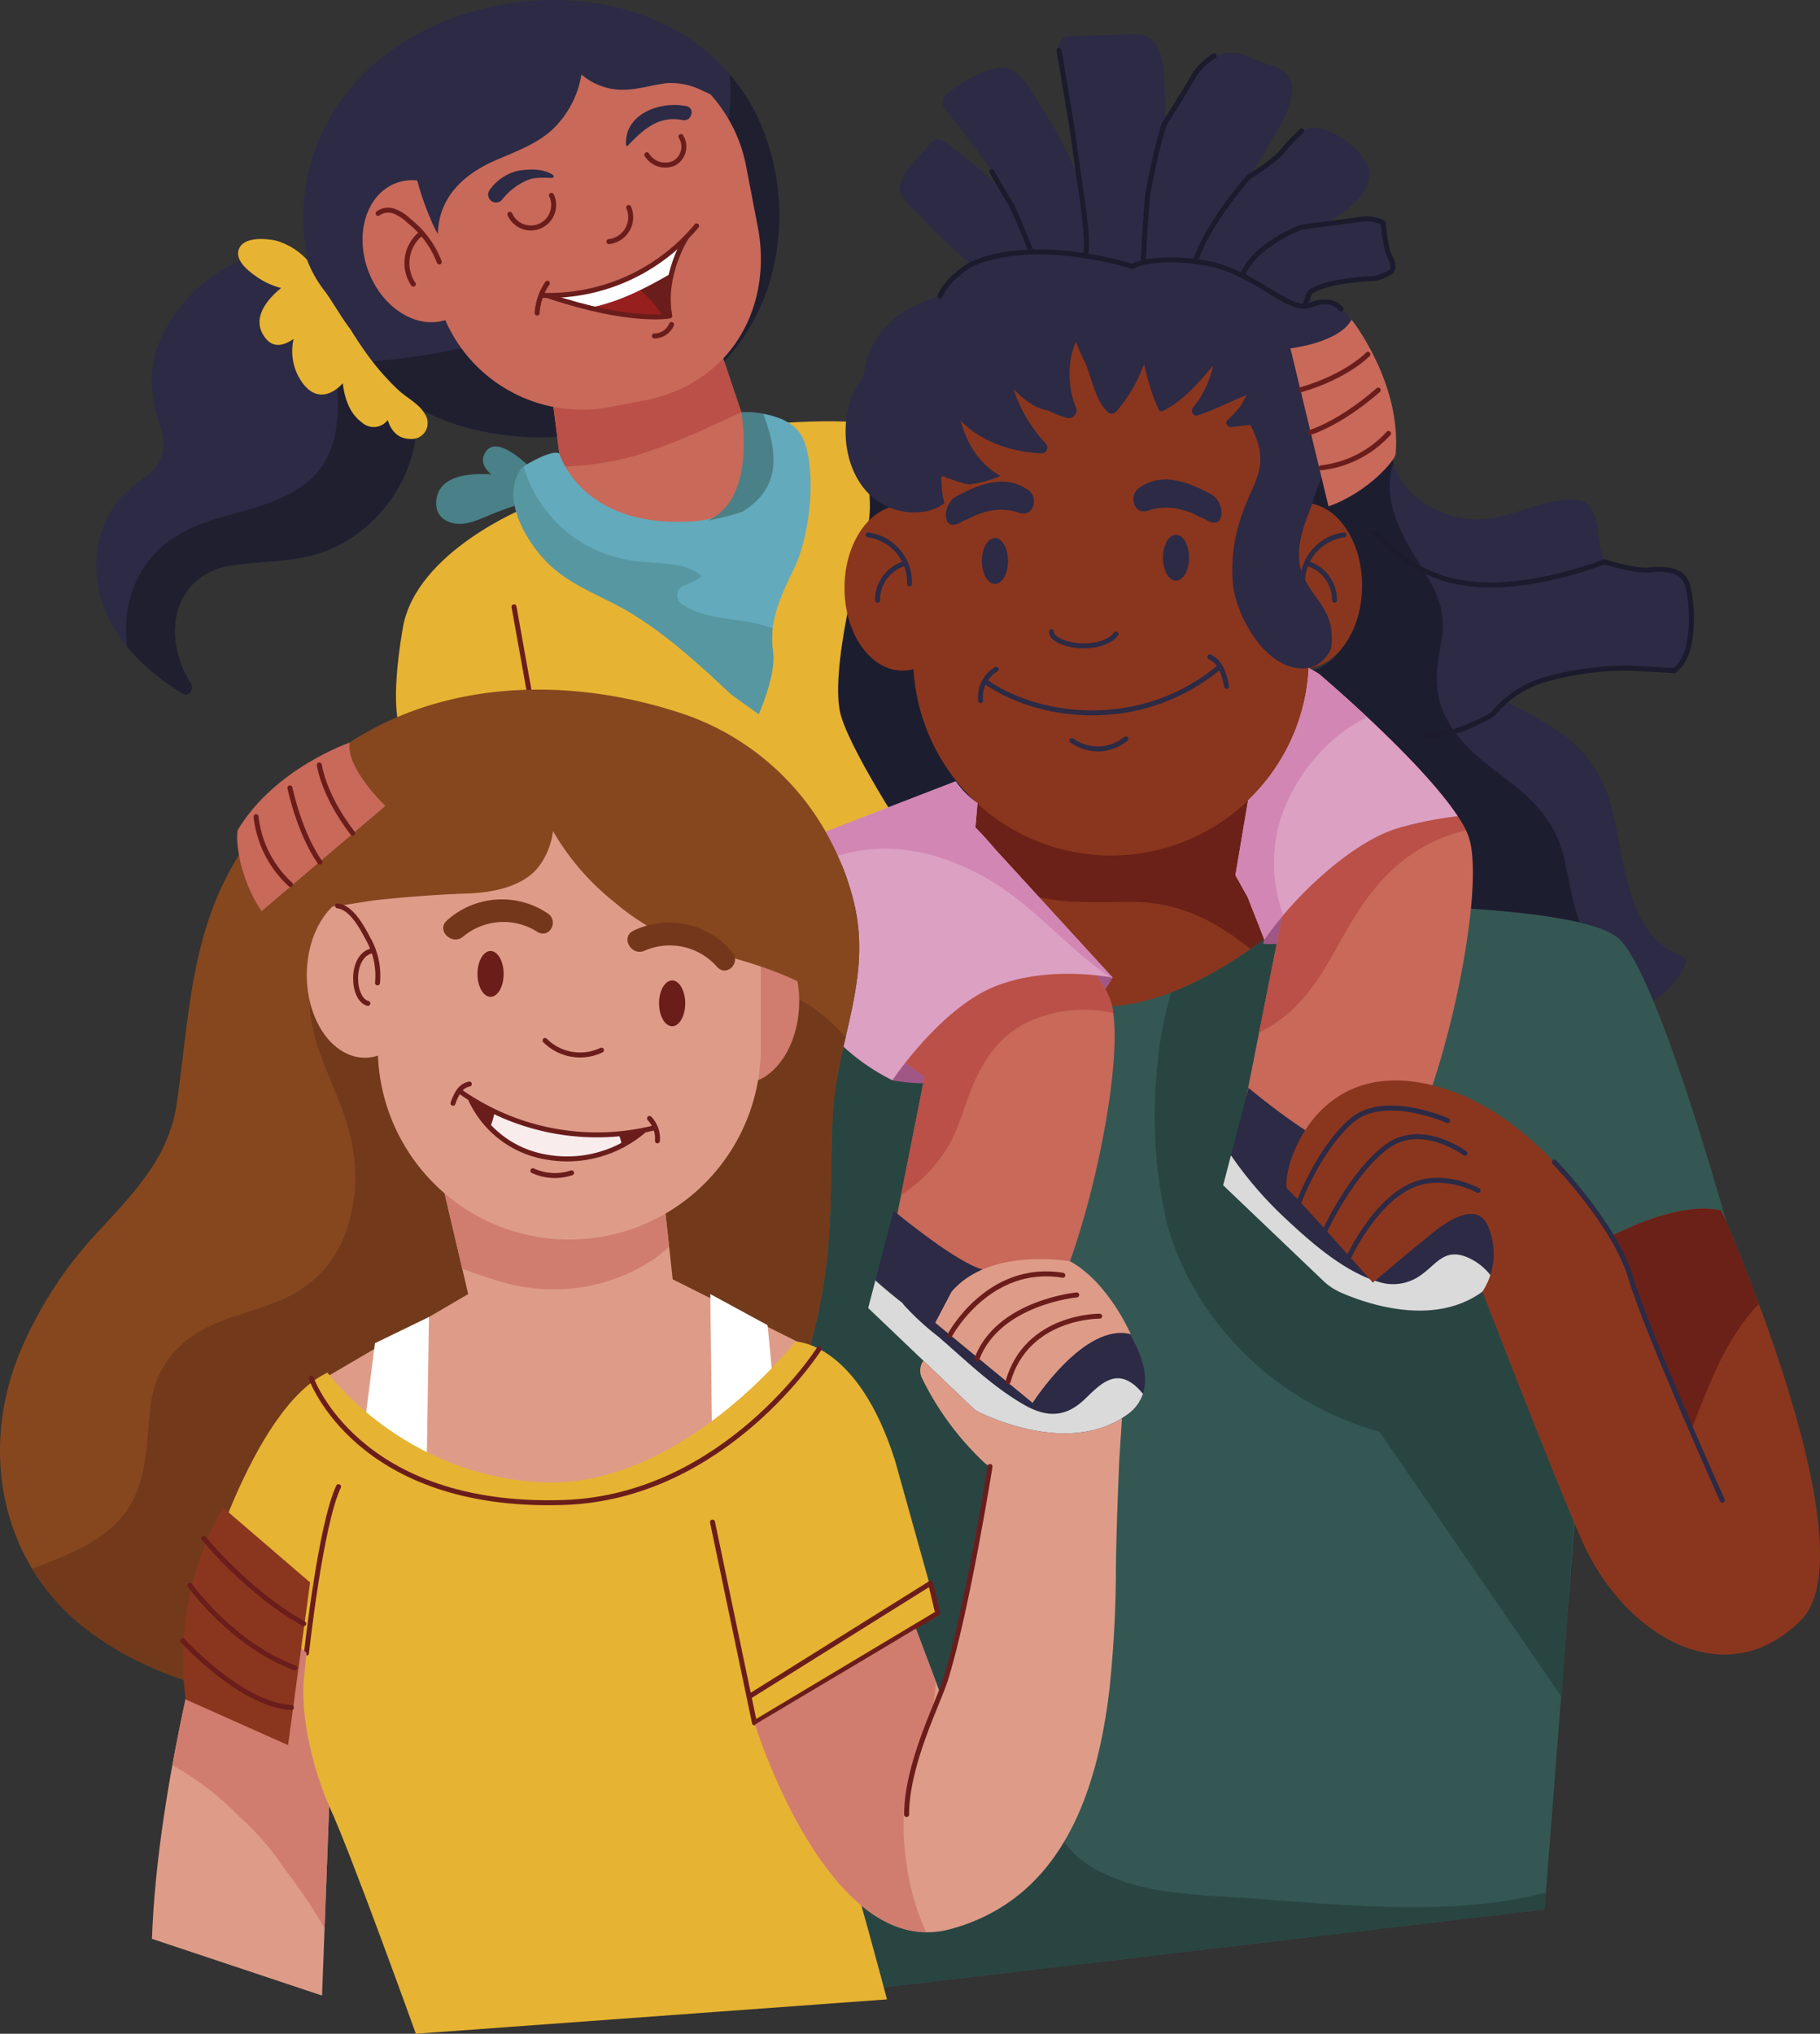 <svg xmlns="http://www.w3.org/2000/svg" xmlns:xlink="http://www.w3.org/1999/xlink" width="274.781" height="306.947" viewBox="0 0 274.781 306.947"><rect x="0" y="0" width="274.781" height="306.947" fill="#333333" stroke="none"/><defs><clipPath id="a"><rect width="274.781" height="306.947" fill="none"/></clipPath></defs><g transform="translate(-285 -11072.738)"><g transform="translate(285 11072.738)"><g clip-path="url(#a)"><path d="M93.163,90.964s-16.794,6.669-18.77,18.277-.494,14.818-.494,14.818L107.487,153.2l54.088-13.337s-12.1-60.756-17.041-61.5-13.831,0-13.831,0-.494,27.662-37.541,12.6" transform="translate(-13.583 -14.448)" fill="#e7b332"/><line x2="6.916" y2="38.528" transform="translate(77.604 91.582)" fill="none" stroke="#6a1d1b" stroke-linecap="round" stroke-linejoin="round" stroke-width="0.75"/><path d="M117.678,17.647C106.895-4.779,73.39-4.827,57.555,11.836a30.154,30.154,0,0,0-7.641,27.845,19.5,19.5,0,0,0-2.131-.773c-4.236-1.28-8.1-.068-11.712,2.317A24.065,24.065,0,0,0,27.336,51.7c-1.781,4.329-1.235,8.46.21,12.8,1.123,3.368.264,5.491-2.517,7.639a20.28,20.28,0,0,0-3.964,3.5A16.232,16.232,0,0,0,17.858,85.8c.147,8.369,6.276,14.832,13.069,18.894.922.552,1.706-.737,1.221-1.491-4.6-7.175-2.821-16.775,6.652-17.947,6.034-.746,11.433-.318,16.846-3.625A22.18,22.18,0,0,0,65.653,68.155a23.5,23.5,0,0,0,.653-6.632,33.3,33.3,0,0,0,7.629,3.056c17.936,4.729,38.673-2.457,45.143-20.7a35.261,35.261,0,0,0-1.4-26.233" transform="translate(-3.306 0)" fill="#2c2a45"/><path d="M118.7,20.2a29.378,29.378,0,0,0-4.2-6.42,29.5,29.5,0,0,1-.733,9.635c-1.934,7.384-6.864,14.516-12.574,19.5C95.248,48.1,87.968,51.432,80.418,53.528A104.164,104.164,0,0,1,54.994,57.39c.649,7.382,1.18,14.924-6.2,19.283-6.622,3.911-15.02,3.35-20.733,9.077-3.983,3.993-5.125,9.131-4.548,14.394a32.45,32.45,0,0,0,8.437,7.1c.922.552,1.706-.737,1.221-1.491-4.6-7.175-2.821-16.775,6.652-17.947,6.034-.746,11.433-.318,16.846-3.625A22.18,22.18,0,0,0,66.674,70.705a23.471,23.471,0,0,0,.653-6.632,33.3,33.3,0,0,0,7.629,3.056c17.936,4.729,38.673-2.457,45.143-20.7A35.261,35.261,0,0,0,118.7,20.2" transform="translate(-4.327 -2.551)" fill="#1f1f30"/><path d="M102.224,70.784,103.7,82.361s10.465,11.684,19.232,11.092,11.034-10.569,11.034-10.569l-7.22-21.5Z" transform="translate(-18.925 -11.364)" fill="#c8695a"/><path d="M114.653,80.192a90.869,90.869,0,0,0,12.689-5.015c1.1-.5,2.3-1.026,3.5-1.606L126.746,61.38l-24.522,9.4,1.4,11a44.464,44.464,0,0,0,11.027-1.59" transform="translate(-18.925 -11.364)" fill="#ba5047"/><path d="M72.259,70.592c-.865-1.478-2.715-2.383-3.943-3.52a37.535,37.535,0,0,1-4.89-5.629c-.835-1.158-1.615-2.352-2.363-3.565-1.341-1.741-2.408-3.693-3.684-5.512a18.234,18.234,0,0,1-2.851-4.948,10.057,10.057,0,0,0-4.752-2.92c-1.492-.3-4.606-.6-5.467,1.124-.9,1.815,1.49,3.59,2.721,4.419A10.963,10.963,0,0,0,50.6,51.657c-2.3,1.913-4.3,4.553-2.643,7.165,1.308,2.056,2.951,1.583,4.54.534a8.129,8.129,0,0,0,1.552,6.906c1.946,2.392,4.236,1.572,5.875-.232.251,2.353,1.1,4.659,2.9,5.937a2.63,2.63,0,0,0,3.877-.384c.494,1.556,1.474,2.833,3.382,2.859a2.412,2.412,0,0,0,2.168-3.85" transform="translate(-8.166 -8.195)" fill="#e7b332"/><path d="M111,62.121l-4.437.853A22.509,22.509,0,0,1,80.209,45.118L78.447,35.95A22.509,22.509,0,0,1,96.3,9.6l4.437-.852A22.508,22.508,0,0,1,127.092,26.6l1.762,9.167C131.2,47.977,124.71,59.841,111,62.121" transform="translate(-14.448 -1.544)" fill="#c8695a"/><path d="M84.167,41.023c2.164,5.673.316,11.645-4.128,13.341s-9.8-1.529-11.965-7.2S67.758,35.515,72.2,33.82s9.8,1.529,11.965,7.2" transform="translate(-12.435 -6.178)" fill="#c8695a"/><path d="M123.891,15.9a.855.855,0,0,0,.032-.361,7.5,7.5,0,0,0-2.537-4.786,7.15,7.15,0,0,0-1.86-1.066c-.5-.2-1.587-.233-1.972-.538-3.751-2.976-8.111-5.062-12.97-4.913a5.713,5.713,0,0,0-3.176,1.078c0-.052,0-.1,0-.154a.149.149,0,0,0-.26-.117c-.059.059-.112.12-.168.179-.037-.079-.065-.161-.106-.24-.119-.237-.535-.26-.566.059-.011.12-.024.24-.037.359-2.6-1.68-7.687-1.4-10.153-1.065A17.107,17.107,0,0,0,79.443,9.989a15.159,15.159,0,0,0-3.549,11.668,40.332,40.332,0,0,0,3.015,11.815,18.176,18.176,0,0,0,1.239,2.606c.1-5.5,3.836-8.978,8.563-11.06,2.948-1.3,6.192-2.427,8.626-4.615a14.748,14.748,0,0,0,4.484-8.4,9.812,9.812,0,0,0,4.419,2.137c3.022.548,5.5-.451,8.425-.835a10.456,10.456,0,0,1,5.357,1.1c.877.376,1.729.805,2.581,1.235.563.284,1.14.649,1.287.262" transform="translate(-14.037 -0.756)" fill="#2c2a45"/><path d="M112.826,43.582a3.715,3.715,0,0,0,2.984-5.152" transform="translate(-20.888 -7.115)" fill="none" stroke="#6a1d1b" stroke-linecap="round" stroke-linejoin="round" stroke-width="0.75"/><path d="M119.849,28.039a3.253,3.253,0,0,0,4.1,1.283A2.852,2.852,0,0,0,125,25.3" transform="translate(-22.188 -4.684)" fill="none" stroke="#6a1d1b" stroke-linecap="round" stroke-linejoin="round" stroke-width="0.75"/><path d="M94.468,39.034a3.449,3.449,0,1,0,6.279-2.854" transform="translate(-17.489 -6.698)" fill="none" stroke="#6a1d1b" stroke-linecap="round" stroke-linejoin="round" stroke-width="0.75"/><path d="M70.054,39.417a2.616,2.616,0,0,1,2.5-.3,6.852,6.852,0,0,1,2.181,1.443,14.515,14.515,0,0,1,4.559,6.187" transform="translate(-12.969 -7.208)" fill="none" stroke="#6a1d1b" stroke-linecap="round" stroke-linejoin="round" stroke-width="0.75"/><path d="M77.361,43.426a5.73,5.73,0,0,0-1.006,7.5" transform="translate(-13.957 -8.04)" fill="none" stroke="#6a1d1b" stroke-linecap="round" stroke-linejoin="round" stroke-width="0.75"/><path d="M125.1,19.616c-3.851-.8-9.367,1.111-9.111,5.839a.166.166,0,0,0,.279.116c2.273-2.4,4.685-4.584,8.251-3.849,1.372.284,1.959-1.821.581-2.106" transform="translate(-21.471 -3.599)" fill="#2c2a45"/><path d="M100.219,32.214c-1.5-.993-3.525-.886-5.244-.628a7.232,7.232,0,0,0-4.37,3,1.2,1.2,0,0,0,.187,1.448,1.187,1.187,0,0,0,.527.307,1.223,1.223,0,0,0,1.349-.549,9.7,9.7,0,0,1,3.218-2.559c1.346-.737,2.729-.583,4.212-.571a.242.242,0,0,0,.121-.447" transform="translate(-16.742 -5.815)" fill="#2c2a45"/><path d="M123.829,60.109a2.822,2.822,0,0,1-2.6,1.723" transform="translate(-22.445 -11.128)" fill="none" stroke="#6a1d1b" stroke-linecap="round" stroke-linejoin="round" stroke-width="0.75"/><path d="M100.647,52.728s13.131,3.977,19.11,3.1c0,0-1.6-5.105,2.48-11.814,0,0-7.292,8.751-21.59,8.713" transform="translate(-18.633 -8.149)" fill="#6a1d1b"/><path d="M112.766,51.87a31.447,31.447,0,0,1-12.119,2.312s11.724,3.549,18.061,3.2a13.587,13.587,0,0,0-5.941-5.513" transform="translate(-18.633 -9.603)" fill="#971f1e"/><path d="M119.922,49.448a19.515,19.515,0,0,1,2.315-5.432s-7.292,8.75-21.59,8.712c0,0,3.208.971,7.174,1.847,4.4-.909,8.222-2.9,12.1-5.127" transform="translate(-18.633 -8.149)" fill="#fff"/><path d="M100.647,52.324a28.992,28.992,0,0,0,23.161-10.49" transform="translate(-18.633 -7.745)" fill="none" stroke="#6a1d1b" stroke-linecap="round" stroke-linejoin="round" stroke-width="0.75"/><path d="M101.066,52.461a9.018,9.018,0,0,0-1.549,4.491" transform="translate(-18.424 -9.712)" fill="none" stroke="#6a1d1b" stroke-linecap="round" stroke-linejoin="round" stroke-width="0.75"/><path d="M122.413,44.015s-3.657,5.7-2.48,11.814c0,0-5.82,1.174-18.333-3.024" transform="translate(-18.81 -8.149)" fill="none" stroke="#6a1d1b" stroke-linecap="round" stroke-linejoin="round" stroke-width="0.75"/><path d="M97.442,88.2c-1.412-1.3-7.064-7.716-9.135-4.726-.877,1.268-.317,2.427.808,3.431-4.18-.267-8.286.523-8.3,4.408-.006,2.1,1.814,3.127,3.73,3.057,1.758-.064,3.593-1.061,5.2-1.673,2.178-.832,4.386-1.565,6.609-2.264A1.3,1.3,0,0,0,97,90a1.083,1.083,0,0,0,.447-1.8" transform="translate(-14.963 -15.308)" fill="#4a8087"/><path d="M138.853,80.309c-1.974-4.32-9.321-3.97-9.321-3.97s8.092,15.78-8.036,16.525c-16.1.745-19.348-10.085-19.36-10.12-.378-1.157-5.321,1.452-5.786,2.1-3.39,4.741,1.187,11.927,4.824,15.055,3.412,2.934,7.654,4.338,11.464,6.618,5.673,3.4,10.55,7.894,15.348,12.4l4.187,3.007s2.617-5.917,2.164-9.324.016-6.335,2.959-12.2,3.533-15.775,1.558-20.095" transform="translate(-17.618 -14.132)" fill="#63aabc"/><path d="M134.279,110.829a18.745,18.745,0,0,0-1.9-.593c-4.087-1.019-8.083-.668-11.772-3.021a1.6,1.6,0,0,1,.377-2.884,7.793,7.793,0,0,0,2.545-1.39c-2.045-1.912-5.552-1.845-8.218-2.092a22.024,22.024,0,0,1-7.858-1.9,19.968,19.968,0,0,1-10.77-12.535,1.651,1.651,0,0,0-.332.3c-3.389,4.741,1.187,11.927,4.825,15.055,3.411,2.934,7.654,4.338,11.464,6.618,5.673,3.4,10.55,7.894,15.348,12.4l4.187,3.007s2.617-5.917,2.164-9.324a14.316,14.316,0,0,1-.057-3.642" transform="translate(-17.618 -15.999)" fill="#5797a1"/><path d="M131.1,92.706a38.158,38.158,0,0,0,5.187-1.317c6.833-4.034,4.775-10.538,3.227-14.8a16.883,16.883,0,0,0-3.33-.251S138.671,89.4,131.1,92.706" transform="translate(-24.272 -14.132)" fill="#4a8087"/><path d="M278.449,114.1c5.555-1.491,11.934-1.4,16.892-.845,1.422.158,2.4-1.281,2.506-2.51.28-3.406,2.7-11.661-2.327-12.518-2.7-.46-6.149-.162-8.7-1-2.057-.676-1.146.187-1.917-1.8a24.492,24.492,0,0,1-.587-3.823c-.37-1.886-1-4-3.275-4.127-5.548-.323-10.637,3.585-16.455,2.875C260.115,89.809,255.3,87,253.7,82.627a52.183,52.183,0,0,1-1.655-7.845,9.721,9.721,0,0,0-.8-5.121c-1.022-2.5-2.348-4.625-5.371-4.6-5.676.048-9.946,5.948-11.546,10.758s-3.269,11.706,3.447,12.674c1.646.237,3.364.095,4.992.442a6.292,6.292,0,0,1,1.5.539,16.184,16.184,0,0,1,3.432,5.693,15.6,15.6,0,0,1,.614,8.376,17.98,17.98,0,0,1-3.154,7.061,8.671,8.671,0,0,1-1.521,1.453,6.838,6.838,0,0,1-2.1,1.1c-.416.052-.83.111-1.247.181a.318.318,0,0,0-.183.509c-.249,1.288-.354,2.586-.583,3.876a57.692,57.692,0,0,1-4.76,10.175,1.366,1.366,0,0,0,.811,1.992c5.914.984,11.1,3.582,16.123,6.789,5.379,3.435,5.891,9.85,8.038,15.4,1.628,4.207,3.849,9.667,7.1,13.464,1.49,2.108,3.352,4.053,5.745,4.474a11.262,11.262,0,0,0,3.164.044,11.906,11.906,0,0,0,3.906-.856.921.921,0,0,0,.156-.092,15.694,15.694,0,0,0,4.953-2.7,4.889,4.889,0,0,0,.68.1c2.278.156,4.795-1.728,6.6-2.894a15.214,15.214,0,0,0,5.516-5.866,1,1,0,0,0-.585-1.438c-9.668-3.694-8.255-17.927-11.666-25.692-3.083-7.019-8.474-9.249-14.655-12.654a19.7,19.7,0,0,1,7.793-3.863" transform="translate(-43.118 -12.045)" fill="#2c2a45"/><path d="M291.7,163.568a33.051,33.051,0,0,1-8.046-8.236c-2.8-4.219-3.266-8.784-4.355-13.611-1.265-5.607-4.523-8.888-8.946-12.23-3.18-2.4-6.437-4.8-8.478-8.306-2.44-4.2-2.023-7.744-1.155-12.271.831-4.336-.618-7.517-2.885-11.119-3.306-5.253-6.125-10.243-4.354-15.856a66.987,66.987,0,0,1-1.429-7.156,9.716,9.716,0,0,0-.8-5.122c-1.023-2.5-2.348-4.624-5.372-4.6-5.676.049-9.946,5.948-11.546,10.758s-3.268,11.706,3.448,12.674c1.646.237,3.363.095,4.992.442a6.3,6.3,0,0,1,1.5.539,16.18,16.18,0,0,1,3.432,5.693,15.61,15.61,0,0,1,.614,8.375,18,18,0,0,1-3.154,7.062,8.736,8.736,0,0,1-1.521,1.453,6.826,6.826,0,0,1-2.1,1.1c-.416.053-.83.112-1.246.181a.318.318,0,0,0-.184.509c-.249,1.288-.354,2.587-.583,3.877a57.57,57.57,0,0,1-4.76,10.174,1.367,1.367,0,0,0,.811,1.992c5.914.984,11.1,3.582,16.124,6.79,5.378,3.435,5.89,9.849,8.037,15.4,1.628,4.207,3.849,9.667,7.1,13.464,1.491,2.109,3.352,4.053,5.745,4.474a11.3,11.3,0,0,0,3.165.044,11.917,11.917,0,0,0,3.906-.856.964.964,0,0,0,.156-.091,15.693,15.693,0,0,0,4.953-2.7,5.027,5.027,0,0,0,.68.1c2.218.152,4.661-1.63,6.456-2.8-.068-.05-.138-.1-.205-.145" transform="translate(-43.118 -12.045)" fill="#1d1d30"/><path d="M254.51,98.6c5.434,5.434,10.011,7.556,16.177,7.9,8.768.494,18.647-3.457,18.647-3.457s4.693,1.481,6.792,1.235,4.693-.124,5.557,1.729,1.605,9.632-.988,12.719l-.741.741-6.792-.37a45.843,45.843,0,0,0-12.349,1.605,15.744,15.744,0,0,0-8.273,5.31s-5.557,3.581-10.126,3.088" transform="translate(-47.119 -18.254)" fill="none" stroke="#1b1b2d" stroke-linecap="round" stroke-linejoin="round" stroke-width="0.75"/><path d="M159.453,85.7s1.236,5.434.247,9.138-5.927,21.981-3.951,28.4,11.609,20.745,11.609,20.745l42.727-8.149S193.537,63.962,159.453,85.7" transform="translate(-28.749 -15.107)" fill="#1d1d30"/><path d="M218.067,159.807l-.494-20.746-40.751,6.669-.988,15.312-6.449,2.016c-3.422,4.95-7.146,9.7-11,14.331,6.356,5.825,18.733,11.942,42.148,9.586,41.74-4.2,45.692-18.77,45.692-18.77Z" transform="translate(-29.322 -25.745)" fill="#8a361e"/><path d="M222.111,159.807l-.494-20.746-40.751,6.669-.637,9.875a24.579,24.579,0,0,0,7.043,4.589c5.6,2.271,11.589,1.612,17.471,1.681,12.639.15,21.161,10.292,29.319,18.731,14.367-5.639,16.206-12.4,16.206-12.4Z" transform="translate(-33.367 -25.745)" fill="#6b2117"/><path d="M199.074,140.391h0a29.884,29.884,0,0,1-29.884-29.884V90.748a29.884,29.884,0,1,1,59.769,0v19.758a29.884,29.884,0,0,1-29.884,29.884" transform="translate(-31.323 -11.268)" fill="#8a361e"/><path d="M248.388,105.632c0,6.888-3.925,12.472-8.768,12.472s-8.768-5.584-8.768-12.472,3.926-12.472,8.768-12.472,8.768,5.584,8.768,12.472" transform="translate(-42.739 -17.247)" fill="#8a361e"/><path d="M174,106.07c0,6.888-3.925,12.472-8.768,12.472s-8.768-5.584-8.768-12.472S160.386,93.6,165.228,93.6,174,99.182,174,106.07" transform="translate(-28.966 -17.328)" fill="#8a361e"/><path d="M185.872,103.117c0,1.909-.885,3.457-1.977,3.457s-1.976-1.548-1.976-3.457.885-3.457,1.976-3.457,1.977,1.547,1.977,3.457" transform="translate(-33.68 -18.451)" fill="#2c2a45"/><path d="M219.414,102.511c0,1.908-.885,3.457-1.976,3.457s-1.976-1.549-1.976-3.457.885-3.458,1.976-3.458,1.976,1.548,1.976,3.458" transform="translate(-39.89 -18.338)" fill="#2c2a45"/><path d="M187.753,90.546c-3.464-2.594-7.6-.919-10.968.913-2.1,1.142-2.191,5.443.564,3.964.283-.152.564-.3.846-.438a1.987,1.987,0,0,0,.532-.207,8.711,8.711,0,0,1,.912-.452l.195-.077q.376-.153.773-.281c.106-.034.212-.064.318-.1.267-.077.539-.15.815-.211a8.351,8.351,0,0,1,4.591.259c2.137.735,2.968-2.218,1.423-3.375" transform="translate(-32.444 -16.516)" fill="#2c2a45"/><path d="M210.792,90.142c3.464-2.594,7.6-.919,10.968.913,2.1,1.142,2.191,5.443-.564,3.964-.283-.152-.564-.3-.845-.438a2.009,2.009,0,0,1-.533-.207,8.708,8.708,0,0,0-.912-.452l-.195-.077q-.376-.153-.773-.281c-.106-.034-.212-.064-.318-.1-.267-.077-.539-.15-.815-.211a8.351,8.351,0,0,0-4.591.259c-2.137.735-2.968-2.218-1.423-3.375" transform="translate(-38.878 -16.441)" fill="#2c2a45"/><path d="M194.806,117.022c-.011.517.447.913.891,1.177,2.391,1.427,7.214,1.3,8.861-.836" transform="translate(-36.065 -21.665)" fill="none" stroke="#2c2a45" stroke-linecap="round" stroke-linejoin="round" stroke-width="0.75"/><path d="M182.728,125.845s6.586,5.1,17.453,4.611A29.686,29.686,0,0,0,217.8,123.7" transform="translate(-33.829 -22.902)" fill="none" stroke="#2c2a45" stroke-linecap="round" stroke-linejoin="round" stroke-width="0.75"/><path d="M224.151,121.684c1.629.665,2.21,2.7,2.533,4.434" transform="translate(-41.498 -22.528)" fill="none" stroke="#2c2a45" stroke-linecap="round" stroke-linejoin="round" stroke-width="0.75"/><path d="M184.034,123.958a4.922,4.922,0,0,0-2.356,4.736" transform="translate(-33.629 -22.949)" fill="none" stroke="#2c2a45" stroke-linecap="round" stroke-linejoin="round" stroke-width="0.75"/><path d="M241.33,106.466a7.23,7.23,0,0,1,6.254-7.394" transform="translate(-44.678 -18.342)" fill="none" stroke="#2c2a45" stroke-linecap="round" stroke-linejoin="round" stroke-width="0.75"/><path d="M242.312,104.391a5.769,5.769,0,0,1,4.034,5.531" transform="translate(-44.861 -19.326)" fill="none" stroke="#2c2a45" stroke-linecap="round" stroke-linejoin="round" stroke-width="0.75"/><path d="M167.094,106.466a7.23,7.23,0,0,0-6.255-7.394" transform="translate(-29.777 -18.342)" fill="none" stroke="#2c2a45" stroke-linecap="round" stroke-linejoin="round" stroke-width="0.75"/><path d="M166.617,104.391a5.77,5.77,0,0,0-4.034,5.531" transform="translate(-30.099 -19.326)" fill="none" stroke="#2c2a45" stroke-linecap="round" stroke-linejoin="round" stroke-width="0.75"/><path d="M198.6,137.106a6.7,6.7,0,0,0,8.152-.257" transform="translate(-36.768 -25.336)" fill="none" stroke="#2c2a45" stroke-linecap="round" stroke-linejoin="round" stroke-width="0.75"/><path d="M269.6,172.54c-5.927-5.927-47.42-5.269-47.42-5.269s-36.388,35.4-50.63-1.235l-16.92,4.923c.935,9.937-3.523,18.6-3.912,28.669-.33,8.54.015,16.9-1.41,25.375a89.668,89.668,0,0,1-14.057,35.36c5.778,22.1,18.269,70.9,18.269,70.9l104.719-12.349,7.41-95.333s9.879-11.855,20.087-8.233c0,0-10.209-36.882-16.136-42.81" transform="translate(-25.04 -30.739)" fill="#345753"/><path d="M279.49,233.3c-1.833-3.356-4.094-6.566-6.242-9.716a61.239,61.239,0,0,0-8.185-10.223c-2.765-2.61-6.285-4.214-9.253-6.563a17.548,17.548,0,0,1-5.711-8.052c-3.738-10.54,2.816-20.692,4.484-30.952-9.628-.376-17.828-.247-17.828-.247s-9.278,9.026-20.3,13.246a52.157,52.157,0,0,0-2.1,11.006,72.221,72.221,0,0,0,1.137,22.546c2.148,9.443,7.958,17.94,15.413,24.011a46.849,46.849,0,0,0,16.958,8.742l27.529,40.042,1.976-28.155-4.254-11.591a31.409,31.409,0,0,0,5.425-1.886Z" transform="translate(-39.613 -31.015)" fill="#294542"/><path d="M210.79,317.052c-6.853-.411-14.307-.8-20.425-4.247-7.036-3.966-8.186-10.967-7.674-18.454.724-10.577,2.932-20.953,3.9-31.494,1.063-11.555-1.435-22.225-4.387-33.315-2.86-10.743-5.372-21.267-5.591-32.444a190.9,190.9,0,0,1,.981-20.74,33.09,33.09,0,0,1-6.045-10.321l-16.92,4.923c.935,9.938-3.523,18.6-3.912,28.669-.33,8.541.015,16.9-1.409,25.377a89.684,89.684,0,0,1-14.058,35.359c5.778,22.1,18.269,70.9,18.269,70.9l104.719-12.348.2-2.529c-15.292,3.921-32.249,1.588-47.648.665" transform="translate(-25.04 -30.739)" fill="#294542"/><path d="M239.154,41.006a14.487,14.487,0,0,1-1.1-5.342,1.352,1.352,0,0,0-1.32-1.32,24.944,24.944,0,0,0-7.171.406c3.188-2.011,7.192-5.051,5.949-8.424-1.091-2.96-6.808-7.241-10-5.394-1.727,1-2.91,3.14-4.531,4.428-1.122.891-2.287,1.723-3.466,2.534,1-1.437,1.944-2.911,2.817-4.43,1.355-2.361,3.608-5.7,3.77-8.485.181-3.132-2.606-3.736-5-4.585-1.655-.586-2.881-1.477-4.635-1.263-4.208.512-5.551,4.083-7.581,7.405-.522.854-1.251,1.857-1.937,2.926.015-1.541-.026-3.03-.105-4.417-.14-2.448.034-6.867-2.53-8.281-1.29-.711-3.123-.347-4.485-.314-2.436.06-4.874.094-7.31.162a1.71,1.71,0,0,0-1.624,2.131c1.294,6.5,2.379,13.122,3.083,19.749a56.443,56.443,0,0,0-5.09-10.056c-1.155-1.88-3.4-6.421-5.759-6.926-2.881-.616-6.851,2.147-9.023,3.686a1.646,1.646,0,0,0-.326,2.529c2.617,3.286,5.147,6.674,7.622,10.1q0,.6.029,1.2a94.721,94.721,0,0,0-7.674-6.388,1.588,1.588,0,0,0-2.431.313c-1.329,1.721-4,4.03-4.424,6.173-.374,1.883,1.594,3.185,2.758,4.376a77.157,77.157,0,0,0,7.945,7.565,7.517,7.517,0,0,0-.862.622,6.615,6.615,0,0,0-.524.5c-.135.095-.27.178-.4.281a11.349,11.349,0,0,0-2.9,3.4,19.955,19.955,0,0,0-3,1.063,14.93,14.93,0,0,0-6.675,5.452,16.287,16.287,0,0,0-1.9,5.677c-4.1,5.116-3.432,14.342,1.648,18.359a9.739,9.739,0,0,0,7.85,1.92,6.541,6.541,0,0,0,2.751-1.218,13.631,13.631,0,0,1-.467-3.344,2.524,2.524,0,0,1-.026-.4c0-.029.018-.05.024-.076s0-.032,0-.048a.181.181,0,0,1,.186-.186.342.342,0,0,1,.379.065c.088.086.182.161.274.237a.137.137,0,0,1,.145-.035c.856.319,1.719.605,2.59.852.24.037.479.065.72.086a17.437,17.437,0,0,0,4.6-1.253.215.215,0,0,0-.071-.077c-3.229-1.854-4.958-4.9-5.949-8.342,2.915,3.077,7.379,4.779,12.274,4.992a.878.878,0,0,0,.614-1.481,22.122,22.122,0,0,1-4.858-8.211c1.441,1.519,3.29,2.94,5.176,3.217a16.347,16.347,0,0,0,2.88,1.124,1.18,1.18,0,0,0,1.314-1.71c-1.166-2.753-1.288-7.121.108-9.826-.134.259,1.349,3.236,1.5,3.607.877,2.212,1.434,5.363,3.231,7.041a.9.9,0,0,0,1.25,0,22.82,22.82,0,0,0,4.254-7.265,36.6,36.6,0,0,0,2.106,6.757.549.549,0,0,0,.79.321c2.978-1.5,5.426-4.284,7.525-6.835a14.916,14.916,0,0,1-3.029,6.35c-.441.5-.024,1.408.687,1.18,2.618-.842,5-2.132,7.531-3.114-.247.1-.8,1.38-1.011,1.652a21.312,21.312,0,0,1-2,2.178c-.488.481.033,1.138.613,1.052.873-.13,1.784-.231,2.715-.323.3-.029,1.14,2.414,1.243,2.751a7.78,7.78,0,0,1,.3,3.484c-.381,2.374-1.763,4.544-2.524,6.807a24.9,24.9,0,0,0-1.517,11.248c.618,4.638,4.716,12.277,10.295,12.459a5.964,5.964,0,0,0,1.358-.156,4.684,4.684,0,0,0,1.006-.372,5.418,5.418,0,0,0,1.965-2.085c.068-.152.121-.315.177-.475a9.026,9.026,0,0,0-.016-3.025c-.554-3.724-4.087-5.749-4.713-9.619-.413-2.556.344-5.145,1.374-7.731q.226-.682.5-1.344a28.4,28.4,0,0,1,2.413-6c.81-2.753.963-5.469-.67-8.1.245.4,2.617-2.824,4.181-5.206.017.045.029.092.045.138a34.383,34.383,0,0,0,1.434-3.154c.318-3.688-3.365-10.339-7.667-7.714a4.72,4.72,0,0,0-.121-1.864c3.52-1.6,7.63-2.014,11.411-2.542a1.457,1.457,0,0,0,1.017-1.79" transform="translate(-29.004 -1.171)" fill="#2c2a45"/><path d="M234.694,55.27s-1.192-1.945-4.61-.6-8.48-5.325-16.384-6.437-10.5.618-10.5.618-14.524-4.716-24.365-.32c0,0-3.484,1.987-4.687,4.8" transform="translate(-32.242 -8.637)" fill="none" stroke="#1b1b2d" stroke-linecap="round" stroke-linejoin="round" stroke-width="0.75"/><path d="M230.213,49.038c1.811-4.611,8.891-7.245,8.891-7.245s6.422-.823,8.726-1.152a5.7,5.7,0,0,1,3.623.494,30.587,30.587,0,0,0,.658,4.281c.329.823,1.345,2.537.494,3.128a9.21,9.21,0,0,1-2.305.988s-7.4.174-9.958,2.145l-.744,1.972" transform="translate(-42.621 -7.51)" fill="none" stroke="#1b1b2d" stroke-linecap="round" stroke-linejoin="round" stroke-width="0.75"/><path d="M237.521,24.25a31.113,31.113,0,0,0-2.989,3.162c-.988,1.318-5.008,3.8-5.008,3.8s-6.353,7.23-8,12.664" transform="translate(-41.012 -4.49)" fill="none" stroke="#1b1b2d" stroke-linecap="round" stroke-linejoin="round" stroke-width="0.75"/><path d="M222.527,10.348a10.361,10.361,0,0,0-2.964,2.8c-.658,1.318-4.611,7.574-4.611,7.574a91.1,91.1,0,0,0-2.47,10.7c-.329,3.293-.658,10.044-.658,10.044" transform="translate(-39.216 -1.916)" fill="none" stroke="#1b1b2d" stroke-linecap="round" stroke-linejoin="round" stroke-width="0.75"/><path d="M196.215,9.292l2.018,12.057,1.064,7.692s1.569,9.432.911,11.078" transform="translate(-36.326 -1.72)" fill="none" stroke="#1b1b2d" stroke-linecap="round" stroke-linejoin="round" stroke-width="0.75"/><path d="M183.739,31.767s1.976,3.457,2.8,4.775,3.128,7.244,3.128,7.244" transform="translate(-34.017 -5.881)" fill="none" stroke="#1b1b2d" stroke-linecap="round" stroke-linejoin="round" stroke-width="0.75"/><path d="M234.052,170.6s24.586,1.262,29.19-18.612L249.076,153.6s-9.385,6.669-9.385,7.163-4.364,3.128-5.64,9.838" transform="translate(-43.331 -28.138)" fill="#a15786"/><path d="M264.082,148.819c-3.457-8.15-22.475-24.2-22.475-24.2s-.568-.359-1.525-.884a29.774,29.774,0,0,1-9.165,19.98l.316,13.259-.086.18,5.025,3.525-6.669,33.589s14.078,12.843,21.734,6.915,16.3-44.209,12.843-52.359" transform="translate(-42.49 -22.907)" fill="#c8695a"/><path d="M231.47,157.149l5.025,3.525-3.581,18.034c.1-.047.2-.09.295-.139,5.759-2.817,8.849-7.951,11.834-13.368,2.747-4.984,5.642-9.544,10.306-12.954a23.444,23.444,0,0,1,8.786-4c-4.052-8.3-22.207-23.633-22.207-23.633s-.568-.36-1.525-.885a29.773,29.773,0,0,1-9.165,19.98l.316,13.259Z" transform="translate(-42.811 -22.907)" fill="#ba5047"/><path d="M230.751,158.328l2.511,6.38c4.186-6.088,13.035-14.758,20.349-16.862a54.8,54.8,0,0,1,8.842-1.75c-5.636-8.543-20.958-21.481-20.958-21.481s-.567-.359-1.524-.885a29.772,29.772,0,0,1-9.165,19.98L228.9,154.993Z" transform="translate(-42.377 -22.907)" fill="#dca0c3"/><path d="M236.326,144.806c2.3-5.588,6.866-11.022,12.476-13.651-4.056-3.793-7.306-6.539-7.306-6.539s-.567-.359-1.525-.885a29.778,29.778,0,0,1-9.164,19.98L228.9,154.993l1.852,3.334,2.511,6.38a46.031,46.031,0,0,1,2.855-3.695,22.613,22.613,0,0,1,.208-16.208" transform="translate(-42.377 -22.907)" fill="#d286b3"/><path d="M230.454,201.5s8.274,6.916,12.719,8.644,12.225-.988,12.225-.988,19.635,16.3,10.373,23.092c-7.316,5.365-17.406,1.868-21.323.163a9.338,9.338,0,0,1-2.723-1.808l-15.1-14.408Z" transform="translate(-41.957 -37.304)" fill="#2c2a45"/><path d="M263.409,229.343c-3.391-1.367-4.553,1.059-6.956,2.74a7.107,7.107,0,0,1-6.108,1.076c-5.2-1.428-10.246-5.84-14.107-9.448a57.533,57.533,0,0,1-8.434-9.727l-1.177,4.521,15.1,14.408a9.342,9.342,0,0,0,2.724,1.808c3.916,1.706,14.007,5.2,21.323-.163a6.281,6.281,0,0,0,1.692-1.8,8.79,8.79,0,0,0-4.055-3.414" transform="translate(-41.957 -39.616)" fill="#dadada"/><path d="M165.351,195.934s21.034,4.693,33.26-15.478c0,0-10.743-3.128-14.325-2.758s-11.361,4.2-14.571,8.891a32.218,32.218,0,0,0-4.364,9.344" transform="translate(-30.612 -32.893)" fill="#a15786"/><path d="M197.357,179.114c-3.457-8.15-22.475-24.2-22.475-24.2s-.614-.389-1.639-.948c-.177.068-.354.131-.531.2q-4.221,2.382-8.352,4.908a2.793,2.793,0,0,1,.065.534,44.425,44.425,0,0,1-.25,5.037c2.652,5.9-.35,14.5-2.928,20.576l8.2,5.753-6.669,33.59s14.078,12.843,21.734,6.915,16.3-44.209,12.843-52.359" transform="translate(-29.853 -28.504)" fill="#c8695a"/><path d="M169.449,190.968,165.9,208.862c.432-.284.863-.583,1.292-.92a21.838,21.838,0,0,0,6.361-7.411c1.178-2.414,1.913-5.012,2.9-7.506,1.917-4.857,4.716-8.821,9.73-10.759a20.188,20.188,0,0,1,11.754-.869,9.331,9.331,0,0,0-.573-2.282c-3.457-8.15-22.475-24.2-22.475-24.2s-.614-.389-1.639-.948c-.176.067-.354.132-.53.2q-4.222,2.384-8.353,4.909a2.662,2.662,0,0,1,.065.533,44.591,44.591,0,0,1-.249,5.037c2.652,5.9-.35,14.5-2.929,20.576Z" transform="translate(-29.853 -28.504)" fill="#ba5047"/><path d="M164.683,224.23s8.274,6.916,12.719,8.644,13.955-.988,13.955-.988,17.906,16.3,8.644,23.092-22.969-.618-22.969-.618l-16.177-15.436Z" transform="translate(-29.78 -41.513)" fill="#2c2a45"/><path d="M201.151,253.028c-3.116-2.612-5.419-.029-7.6,2.057-2.942,2.81-5.808,2.783-9.266.777-4.819-2.8-8.735-6.686-12.927-10.294a39.892,39.892,0,0,1-5.119-4.716c-.08-.1-.15-.2-.228-.3-1.382-1.086-2.75-2.216-4.069-3.394l-1.085,4.164,15.759,15.037a3.853,3.853,0,0,0,.98.682c2.668,1.292,14.258,6.31,22.406.334a6.235,6.235,0,0,0,2.339-3.1,9.36,9.36,0,0,0-1.19-1.243" transform="translate(-29.78 -43.906)" fill="#dadada"/><path d="M178.547,154.928s-1.147-1.4-2.952-3.256l.318-3.66a12.992,12.992,0,0,1-3.293-3.293l-19.593,7.574,2.375,4.991a40.075,40.075,0,0,1,1.9,5.937c1.821,7.709-.045,14.514-1.627,21.542a31.709,31.709,0,0,0,7.392,5.071s7.245-10.867,15.478-14.16,17.783-1.318,17.783-1.318Z" transform="translate(-28.331 -26.793)" fill="#dca0c3"/><path d="M178.223,159.91c5.24,3.218,9.338,7.665,14.025,11.571q1.8,1.5,3.705,2.806c.242.042.376.069.376.069l-17.782-19.429s-1.147-1.4-2.953-3.256l.319-3.66a12.991,12.991,0,0,1-3.293-3.293l-19.594,7.574,1.754,3.686c7.694-2.461,16.028-.623,23.444,3.931" transform="translate(-28.33 -26.793)" fill="#d286b3"/><path d="M125.4,150.541a39.286,39.286,0,0,0-21.614-18.925c-15.1-5.235-32.642-5.7-47.069,1.807a53.413,53.413,0,0,0-22.059,21.71c-5.917,10.866-6.225,23.005-7.96,34.982-1.192,8.225-6.331,13.37-11.7,19.229A60.961,60.961,0,0,0,2.5,229.015C-3.044,243.87.63,260.367,13.59,269.941c12.888,9.521,30.517,11.96,46.1,10.341C75.7,278.62,92.8,273.666,103.88,261.369c10.772-11.954,17.735-27.655,20.39-43.457,1.424-8.475,1.08-16.836,1.41-25.376.438-11.329,6.032-20.874,3.294-32.461a40.474,40.474,0,0,0-3.579-9.535" transform="translate(0 -23.647)" fill="#86471f"/><path d="M124.368,182.536c-4.857-3.585-10.409-3.972-16.1-2.309a1.406,1.406,0,0,1-1.334-.24,17.771,17.771,0,0,1-12.111-2.071c-6.508-3.646-11.32-9.686-17.213-14.19C65.668,159.69,50.174,165.181,48.047,179c-.976,6.34,2.361,12.271,4.531,17.995,2.2,5.787,2.94,11.539,1.195,17.567a17.392,17.392,0,0,1-8.022,10.622c-3.647,2.08-7.824,2.888-11.684,4.451-5.94,2.4-9.647,6.644-10.314,13.179-.625,6.13-.422,12.532-5.147,17.184-3.464,3.412-8.125,5.072-12.643,6.844a33.2,33.2,0,0,0,8.731,9.527c12.888,9.52,30.517,11.96,46.1,10.341,16.012-1.662,33.113-6.617,44.193-18.914,10.772-11.954,17.735-27.656,20.39-43.457,1.424-8.475,1.08-16.836,1.41-25.376a66.366,66.366,0,0,1,1.991-12.345,29.541,29.541,0,0,0-4.407-4.08" transform="translate(-1.104 -30.072)" fill="#723a1b"/><path d="M144.091,182.617c0,6.888-3.925,12.472-8.768,12.472s-8.768-5.584-8.768-12.472,3.926-12.472,8.768-12.472,8.768,5.584,8.768,12.472" transform="translate(-23.43 -31.5)" fill="#d07d70"/><path d="M136.6,247.28c-.574-1.071-1.181-2.129-1.771-3.2l-22.442-11.221-1.976-18.029-32.6,4.445,3.7,15.807L58.47,248.565c2.467,3.827,4.981,7.969,4.781,12.357,6.467,5.551,17.628,10.7,36.046,8,24.143-3.546,34.55-12.515,38.72-17.836-.48-1.263-.94-2.538-1.417-3.806" transform="translate(-10.825 -39.773)" fill="#de9c88"/><path d="M89.831,232.905a28.206,28.206,0,0,0,12.629,1.235,27,27,0,0,0,11.637-4.448,20.418,20.418,0,0,0,2.141-1.771L114.8,214.834,82.2,219.28l2.806,11.971c1.6.618,3.228,1.154,4.822,1.654" transform="translate(-15.219 -39.773)" fill="#d07d70"/><path d="M131.607,239.688l8.644,4.693,1.235,12.843-9.633,2.964Z" transform="translate(-24.365 -44.375)" fill="#fff"/><path d="M77.231,243.931,76.9,265.912l-9.55-4.445,1.729-13.584Z" transform="translate(-12.469 -45.16)" fill="#fff"/><path d="M56.306,253.17s11.361,15.56,32.354,16.547,38.282-21.24,38.282-21.24,9.386,0,15.066,18.03l6.421,22.969-25.192,16.054s8.477,15.316,11.608,21.487c.945,1.864,5.927,20.746,5.927,20.746l-71.13,5.187s-10.126-28.156-13.09-34.33-5.31-16.177-3.422-23.115l-16.089-8.745S44.7,258.6,56.306,253.17" transform="translate(-6.858 -46.002)" fill="#e7b332"/><path d="M132.011,281.918l6.339,30.3,27.662-16.547-1.071-4.528-27.208,17" transform="translate(-24.44 -52.193)" fill="none" stroke="#6a1d1b" stroke-linecap="round" stroke-linejoin="round" stroke-width="0.75"/><path d="M61.624,275.358c-2.738,5.781-4.837,25.122-4.837,25.122" transform="translate(-10.513 -50.979)" fill="none" stroke="#6a1d1b" stroke-linecap="round" stroke-linejoin="round" stroke-width="0.75"/><path d="M57.653,254.245s6.926,19.831,38.2,18.77c24.286-.823,38.487-23.175,38.487-23.175" transform="translate(-10.674 -46.254)" fill="none" stroke="#6a1d1b" stroke-linecap="round" stroke-linejoin="round" stroke-width="0.75"/><path d="M173.742,259.791a3.854,3.854,0,0,1-.98-.682l-7.42-7.08a2.544,2.544,0,0,0-.227,2.6,43.875,43.875,0,0,0,9.49,12.842,3.027,3.027,0,0,0,.8.519v1.522l.043.022q-.726,4.443-1.653,8.85c-1.538,7.312-3.44,14.579-5.131,21.833q-.293,1.257-.586,2.513l-3.869-10.249-24.163,14.654s10.992,35.719,29.432,30.667c16.568-4.539,22.064-20.271,23.938-36.086a174.964,174.964,0,0,0,.989-18.457c.064-5.46.289-10.892.51-16.338h0l.407-6.232c-8.085,5.083-19,.355-21.579-.894" transform="translate(-25.927 -46.66)" fill="#de9c88"/><path d="M163.559,341.218a41.028,41.028,0,0,1-1.22-10.6c.108-5.3,2.1-10.238,3.857-15.165a1.72,1.72,0,0,1,.214-.4,28.981,28.981,0,0,0,.757-5.447l-2.989-7.932-24.286,14.448s9.628,31.113,25.855,31.349a33.279,33.279,0,0,1-2.187-6.248" transform="translate(-25.899 -55.85)" fill="#d07d70"/><path d="M180.574,271.614s-3.449,21.69-6.741,32.228c-1.087,3.479-5.855,12.722-5.855,20.3" transform="translate(-31.099 -50.285)" fill="none" stroke="#6a1d1b" stroke-linecap="round" stroke-linejoin="round" stroke-width="0.75"/><path d="M51.038,307.789s.183-2.256.447-4.592q-6.929-6.262-13.244-13.163c-2.861,10.344-9.315,34.834-10.09,56.284l25.685,8.563,1.07-28.568s-4.28-9.468-3.869-18.523" transform="translate(-5.212 -53.696)" fill="#de9c88"/><path d="M51.739,307.789s.183-2.256.447-4.592q-6.929-6.261-13.244-13.163c-1.711,6.187-4.707,17.434-7.005,30.064a44.572,44.572,0,0,1,10.1,7.78,38,38,0,0,1,4.779,5.062c.766.975,1.491,1.976,2.188,3a81.621,81.621,0,0,1,5.914,8.774l.689-18.4s-4.28-9.468-3.869-18.523" transform="translate(-5.913 -53.696)" fill="#d07d70"/><path d="M98.908,212.1h0A28.911,28.911,0,0,1,70,183.193V164.078a28.911,28.911,0,1,1,57.823,0v19.115A28.911,28.911,0,0,1,98.908,212.1" transform="translate(-12.959 -25.024)" fill="#de9c88"/><path d="M74.38,177.768c0,6.888-3.925,12.472-8.768,12.472s-8.768-5.584-8.768-12.472S60.77,165.3,65.612,165.3s8.768,5.584,8.768,12.472" transform="translate(-10.524 -30.602)" fill="#de9c88"/><path d="M130.236,167.5c-.544-3.133-.808-6.36-1.358-9.431a32.37,32.37,0,0,0-4.892-12.322A29.342,29.342,0,0,0,102.9,132.736c-4.87-.55-8.827.6-13.422,1.868-2.218.61-4.587.531-6.849.993a28.826,28.826,0,0,0-6.182,2.04c-7.673,3.493-13.253,9.822-17.053,16.992-2.4.972-4.253,2.508-4.808,4.922a1.36,1.36,0,0,0,.974,1.657c4.027.747,7.929-.456,11.931-.872,4.547-.474,8.731-.771,13.273-.938,3.681-.134,8.214-.982,10.612-3.968a11.313,11.313,0,0,0,2.222-5.439,37.786,37.786,0,0,0,9.219,10.68,35.08,35.08,0,0,0,12.859,7.038c5.282,1.463,10.927,2.879,15.78,5.421a.474.474,0,0,0,.706-.391,7.893,7.893,0,0,0-1.923-5.238" transform="translate(-10.099 -24.548)" fill="#86471f"/><path d="M92.418,179.6c0,1.91-.885,3.457-1.976,3.457s-1.975-1.547-1.975-3.457.884-3.457,1.975-3.457,1.976,1.547,1.976,3.457" transform="translate(-16.378 -32.61)" fill="#6a1d19"/><path d="M126.061,185.052c0,1.91-.885,3.457-1.976,3.457s-1.975-1.547-1.975-3.457.884-3.457,1.975-3.457,1.976,1.548,1.976,3.457" transform="translate(-22.607 -33.62)" fill="#6a1d19"/><path d="M97.957,168.735a12.385,12.385,0,0,0-15.274,1.025c-1.677,1.488.758,3.85,2.441,2.441a9.5,9.5,0,0,1,11.222-.71c1.808,1.059,3.245-1.576,1.611-2.757" transform="translate(-15.203 -30.838)" fill="#74371b"/><path d="M132.125,175.4a12.383,12.383,0,0,0-14.949-3.3c-2.027.957-.352,3.908,1.659,3.027a9.495,9.495,0,0,1,10.97,2.465c1.439,1.524,3.557-.6,2.32-2.194" transform="translate(-21.523 -31.638)" fill="#74371b"/><path d="M100.984,192.711a7.488,7.488,0,0,0,8.52,1.461" transform="translate(-18.696 -35.678)" fill="none" stroke="#6a1d1b" stroke-linecap="round" stroke-linejoin="round" stroke-width="0.75"/><path d="M87.1,203.721s2.593,6.545,11.732,8.768a22.6,22.6,0,0,0,6.915-.247c3.088-.742,8.027-4.075,8.027-4.075a29.917,29.917,0,0,1-15.683,0c-8.4-2.347-10.991-4.446-10.991-4.446" transform="translate(-16.126 -37.716)" fill="#6a1d1b"/><path d="M110.618,210.545a11.156,11.156,0,0,0-.363-1.111,29.945,29.945,0,0,1-11.473-.826,59.036,59.036,0,0,1-7.314-2.5A10.856,10.856,0,0,1,91,207.8c-.059.157-.114.333-.178.506a18.642,18.642,0,0,0,8.7,4.619,22.572,22.572,0,0,0,6.916-.247,19.078,19.078,0,0,0,4.122-1.736c.02-.134.036-.268.058-.4" transform="translate(-16.814 -38.158)" fill="#f8eced"/><path d="M85.223,202.14a35.853,35.853,0,0,0,29.352,5.5" transform="translate(-15.778 -37.423)" fill="none" stroke="#6a1d1b" stroke-linecap="round" stroke-linejoin="round" stroke-width="0.75"/><path d="M83.934,203.685a7.552,7.552,0,0,1,.854-1.8,2.542,2.542,0,0,1,1.609-1.1" transform="translate(-15.539 -37.173)" fill="none" stroke="#6a1d1b" stroke-linecap="round" stroke-linejoin="round" stroke-width="0.75"/><path d="M120.345,207.155a4.407,4.407,0,0,1,1.194,3.377" transform="translate(-22.28 -38.352)" fill="none" stroke="#6a1d1b" stroke-linecap="round" stroke-linejoin="round" stroke-width="0.75"/><path d="M87.254,203.721a15.318,15.318,0,0,0,11.485,8.644,17.813,17.813,0,0,0,14.7-4.075" transform="translate(-16.154 -37.716)" fill="none" stroke="#6a1d1b" stroke-linecap="round" stroke-linejoin="round" stroke-width="0.75"/><path d="M98.731,216.842a8.009,8.009,0,0,0,5.843.317" transform="translate(-18.279 -40.145)" fill="none" stroke="#6a1d1b" stroke-linecap="round" stroke-linejoin="round" stroke-width="0.75"/><path d="M68.578,179.406a11.293,11.293,0,0,0-1.485-6.769c-.855-1.629-2.463-4.627-4.534-4.851" transform="translate(-11.582 -31.063)" fill="none" stroke="#6a1d1b" stroke-linecap="round" stroke-linejoin="round" stroke-width="0.75"/><path d="M67.739,184.042c-2.385-.557-2.717-7.039.494-7.9" transform="translate(-12.198 -32.61)" fill="none" stroke="#6a1d1b" stroke-linecap="round" stroke-linejoin="round" stroke-width="0.75"/><path d="M44.081,150.647c-.436.72-.094,7.01,3.552,12.338l18.693-15.89s-5.971-5.623-5.41-9.549c0,0-11.227,3.847-16.835,13.1" transform="translate(-8.134 -25.465)" fill="#c8695a"/><path d="M59.168,141.688s.576,4.528,5.022,10.291" transform="translate(-10.954 -26.231)" fill="none" stroke="#6a1d1b" stroke-linecap="round" stroke-linejoin="round" stroke-width="0.75"/><path d="M58.24,157.127s-2.8-3.622-4.528-11.2" transform="translate(-9.944 -27.017)" fill="none" stroke="#6a1d1b" stroke-linecap="round" stroke-linejoin="round" stroke-width="0.75"/><path d="M47.448,151.286a16.2,16.2,0,0,0,5.187,10.209" transform="translate(-8.784 -28.008)" fill="none" stroke="#6a1d1b" stroke-linecap="round" stroke-linejoin="round" stroke-width="0.75"/><path d="M254.976,79.509c-.072.838-4.053,5.72-10.137,7.879l-5.748-23.852s7.371-.837,9.231-4.339c0,0,7.573,9.531,6.654,20.312" transform="translate(-44.264 -10.959)" fill="#c8695a"/><path d="M251.151,65.612s-3.132,3.32-10.12,5.359" transform="translate(-44.623 -12.147)" fill="none" stroke="#6a1d1b" stroke-linecap="round" stroke-linejoin="round" stroke-width="0.75"/><path d="M242.776,78.636s4.4-1.279,10.253-6.381" transform="translate(-44.946 -13.377)" fill="none" stroke="#6a1d1b" stroke-linecap="round" stroke-linejoin="round" stroke-width="0.75"/><path d="M254.949,80.271a16.2,16.2,0,0,1-10.2,5.195" transform="translate(-45.311 -14.861)" fill="none" stroke="#6a1d1b" stroke-linecap="round" stroke-linejoin="round" stroke-width="0.75"/><path d="M193.658,233.547s-12.1-2.223-17.906,4.569l-2.47,4.693,14.7,12.1s7.78-12.225,14.818-10.372c0,0-3.334-7.78-9.138-10.991" transform="translate(-32.081 -43.173)" fill="#de9c88"/><path d="M176.01,245.169s5.8-10.867,17.041-9.015" transform="translate(-32.586 -43.681)" fill="none" stroke="#6a1d1b" stroke-linecap="round" stroke-linejoin="round" stroke-width="0.75"/><path d="M196.076,239.839s-11.855,1.111-15.066,9.633" transform="translate(-33.511 -44.403)" fill="none" stroke="#6a1d1b" stroke-linecap="round" stroke-linejoin="round" stroke-width="0.75"/><path d="M200.6,243.779s-10.991-.124-13.831,9.879" transform="translate(-34.578 -45.132)" fill="none" stroke="#6a1d1b" stroke-linecap="round" stroke-linejoin="round" stroke-width="0.75"/><path d="M304,219.767s22.78,51.067,12.019,61.827c-11.443,11.443-26.673,2.305-33.013-11.937-4.215-9.472-15.065-37.665-15.065-37.665a10.437,10.437,0,0,0,.988-9.509c-1.976-5.68-9.138,1.235-10.126,1.976s-7.409,6.174-7.409,6.174-11.609-13.09-12.843-14.078,2.717-19.264,20.252-16.054,28.4,23.216,28.4,23.216,10.29-5.6,16.794-3.952" transform="translate(-44.126 -37.05)" fill="#8a361e"/><path d="M310.544,257.421c2.692-6.71,5.223-14.007,10.288-19.165-3.049-8.2-5.677-14.095-5.677-14.095-5.934-1.5-15.016,3.023-16.563,3.829,2.137,5.147,4.571,10.17,6.448,15.46,1.548,4.36,4.049,9.586,5.5,13.97" transform="translate(-55.28 -41.444)" fill="#6b2117"/><path d="M263.112,207.128s-9.55-4.281-14.489,0-7.9,12.184-7.9,12.184" transform="translate(-44.566 -37.994)" fill="none" stroke="#2c2a45" stroke-linecap="round" stroke-linejoin="round" stroke-width="0.75"/><path d="M266.645,213.049s-6.586-4.94-11.855-.988-9.221,12.513-9.221,12.513" transform="translate(-45.464 -38.976)" fill="none" stroke="#2c2a45" stroke-linecap="round" stroke-linejoin="round" stroke-width="0.75"/><path d="M269.444,220.143s-5.269-2.964-10.209-.658c-5.526,2.578-9.22,10.538-9.22,10.538" transform="translate(-46.287 -40.472)" fill="none" stroke="#2c2a45" stroke-linecap="round" stroke-linejoin="round" stroke-width="0.75"/><path d="M288,215.238s9.22,9.549,11.525,17.453,13.831,33.59,13.831,33.59" transform="translate(-53.319 -39.848)" fill="none" stroke="#2c2a45" stroke-linecap="round" stroke-linejoin="round" stroke-width="0.75"/><path d="M39.979,279.26,53.1,290.537l-3.326,24.552L34.33,308.2s-2.661-14.9,5.649-28.935" transform="translate(-6.281 -51.701)" fill="#8a361e"/><path d="M37.746,284.916s6.543,8.114,15.1,12.891" transform="translate(-6.988 -52.748)" fill="none" stroke="#6a1d1b" stroke-linecap="round" stroke-linejoin="round" stroke-width="0.75"/><path d="M35.189,293.63s6.318,8.917,15.846,12.461" transform="translate(-6.515 -54.361)" fill="none" stroke="#6a1d1b" stroke-linecap="round" stroke-linejoin="round" stroke-width="0.75"/><path d="M33.867,303.869s8.775,9.714,16.4,10.1" transform="translate(-6.27 -56.257)" fill="none" stroke="#6a1d1b" stroke-linecap="round" stroke-linejoin="round" stroke-width="0.75"/></g></g></g></svg>